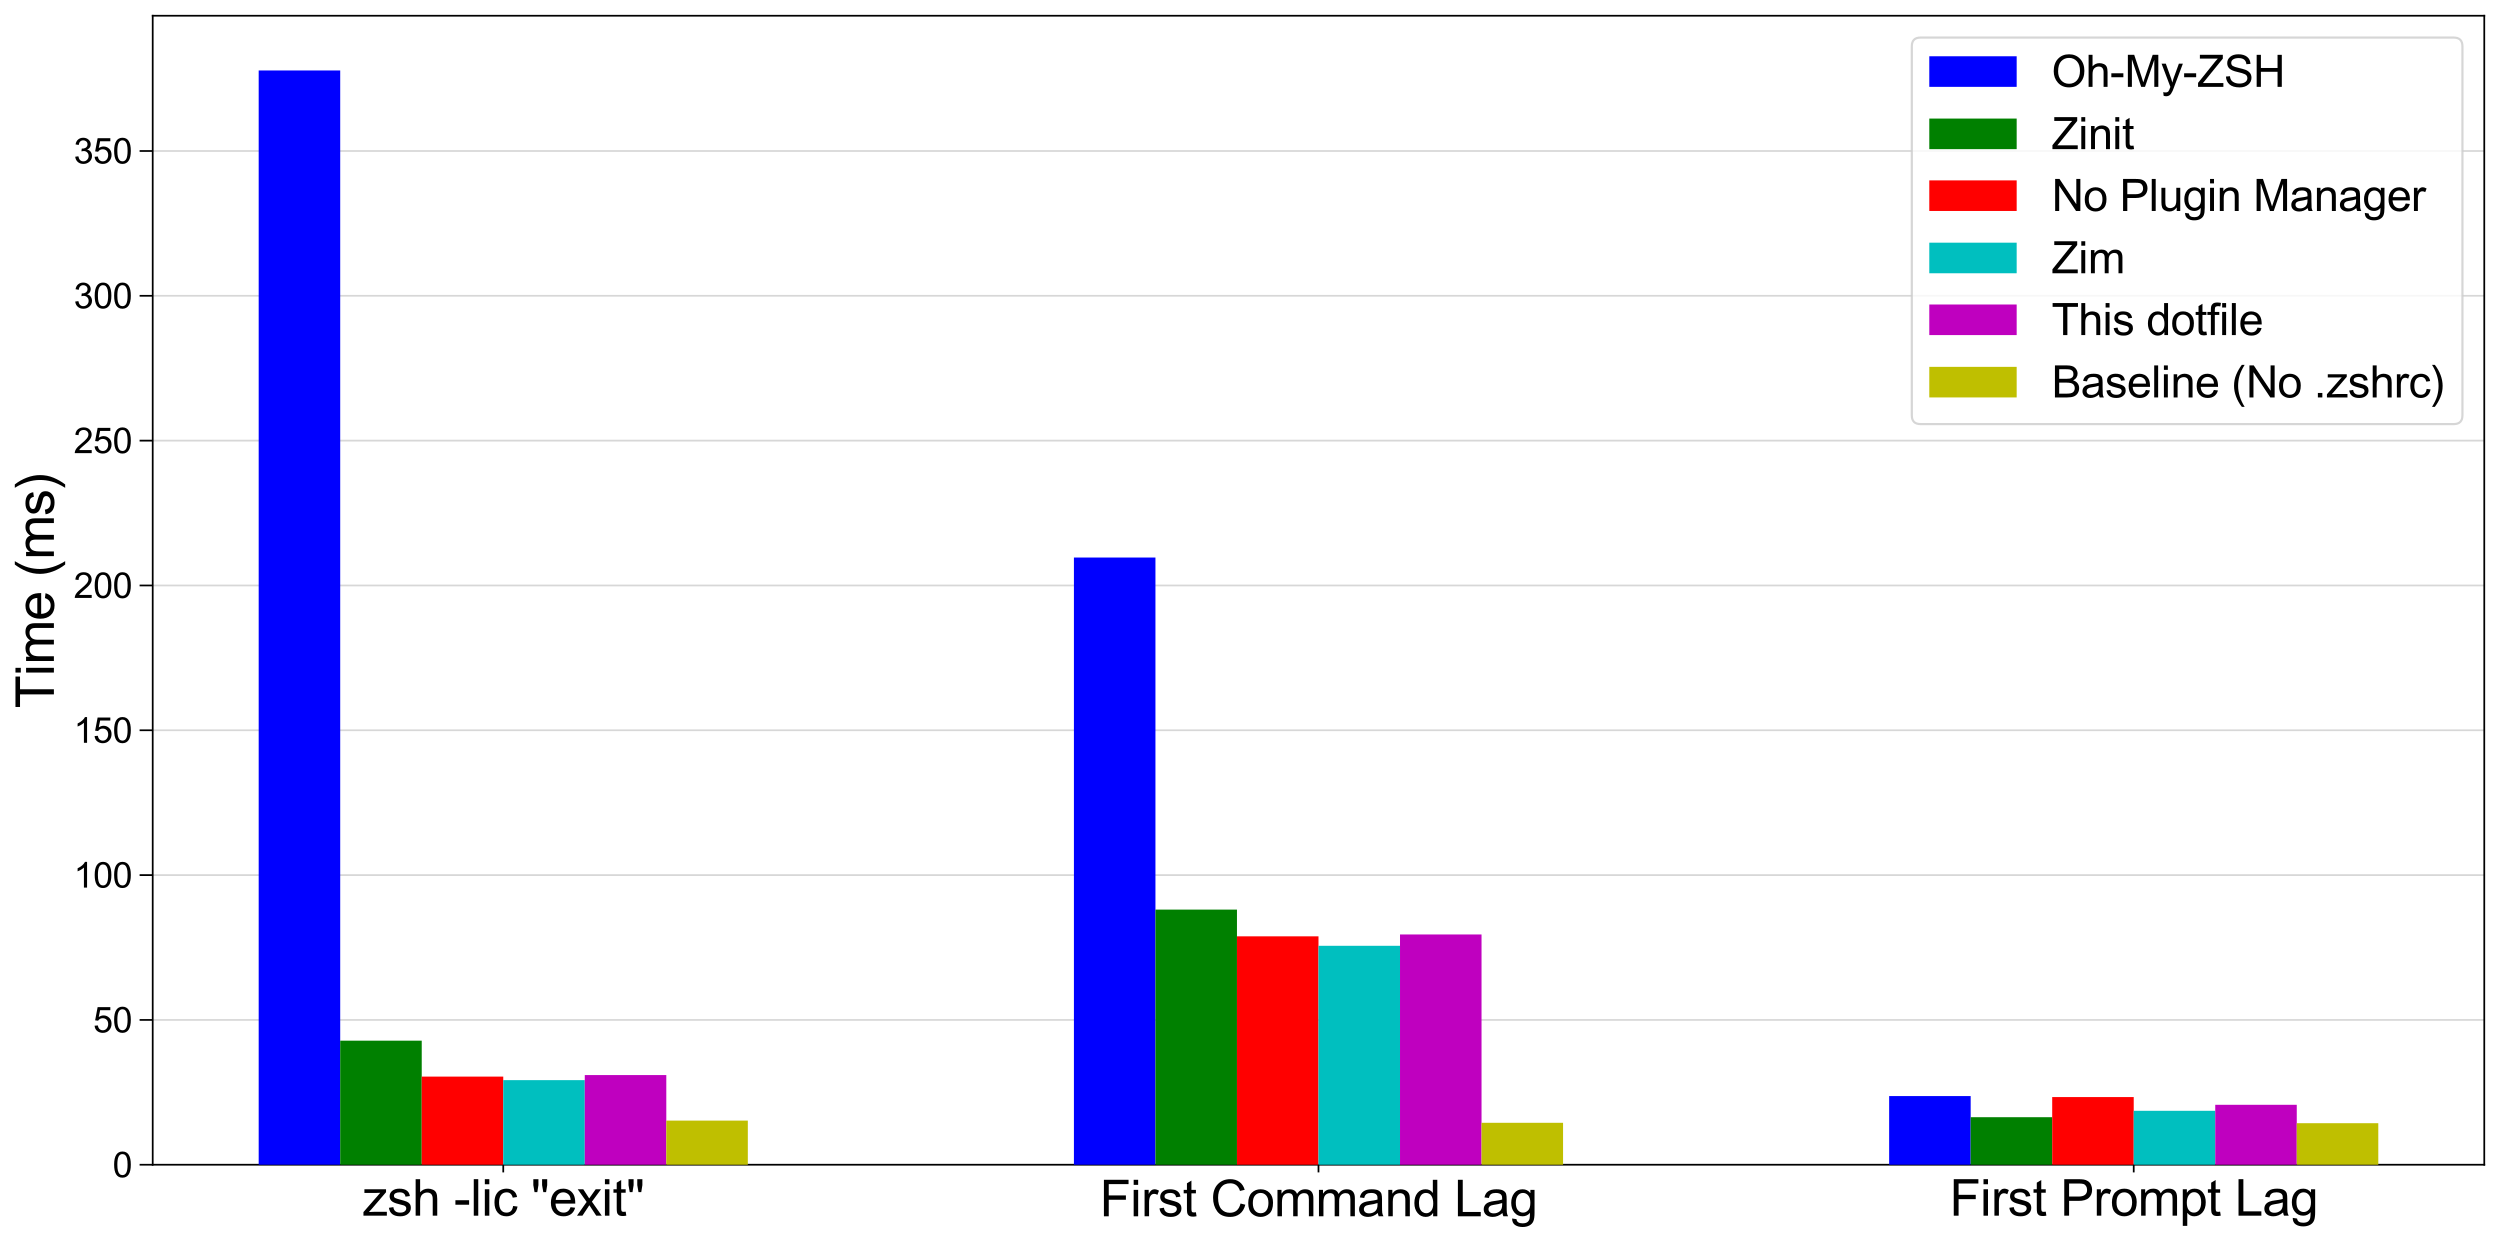 <?xml version="1.0" encoding="utf-8" standalone="no"?>
<!DOCTYPE svg PUBLIC "-//W3C//DTD SVG 1.1//EN"
  "http://www.w3.org/Graphics/SVG/1.1/DTD/svg11.dtd">
<svg xmlns:xlink="http://www.w3.org/1999/xlink" width="1144.414pt" height="568.766pt" viewBox="0 0 1144.414 568.766" xmlns="http://www.w3.org/2000/svg" version="1.1">
 <defs>
  <style type="text/css">*{stroke-linejoin: round; stroke-linecap: butt}</style>
 </defs>
 <g id="figure_1">
  <g id="patch_1">
   <path d="M 0 568.766 
L 1144.414 568.766 
L 1144.414 0 
L 0 0 
z
" style="fill: #ffffff"/>
  </g>
  <g id="axes_1">
   <g id="patch_2">
    <path d="M 69.904 533.18 
L 1137.214 533.18 
L 1137.214 7.2 
L 69.904 7.2 
z
" style="fill: #ffffff"/>
   </g>
   <g id="matplotlib.axis_1">
    <g id="xtick_1">
     <g id="line2d_1">
      <defs>
       <path id="m1443d7958f" d="M 0 0 
L 0 3.5 
" style="stroke: #000000; stroke-width: 0.8"/>
      </defs>
      <g>
       <use xlink:href="#m1443d7958f" x="230.373" y="533.18" style="stroke: #000000; stroke-width: 0.8"/>
      </g>
     </g>
     <g id="text_1">
      <!-- zsh -lic "exit" -->
      <g transform="translate(165.905 556.5) scale(0.228 -0.228)">
       <defs>
        <path id="ArialUnicodeMS-7a" d="M 3066 0 
L 128 0 
L 128 453 
L 2241 2875 
Q 1869 2853 1606 2853 
L 250 2853 
L 250 3316 
L 2963 3316 
L 2963 2950 
L 1166 850 
Q 1113 784 891 544 
Q 838 494 819 459 
Q 1141 488 1528 488 
L 3066 488 
L 3066 0 
z
" transform="scale(0.016)"/>
        <path id="ArialUnicodeMS-73" d="M 2278 2388 
Q 2241 2659 2058 2795 
Q 1875 2931 1550 2931 
Q 1228 2931 1029 2822 
Q 831 2713 831 2503 
Q 831 2306 989 2222 
Q 1147 2138 1613 2016 
Q 2138 1881 2398 1778 
Q 2659 1675 2804 1489 
Q 2950 1303 2950 972 
Q 2950 528 2587 225 
Q 2225 -78 1619 -78 
Q 988 -78 633 189 
Q 278 456 197 991 
L 756 1075 
Q 800 728 1014 556 
Q 1228 384 1613 384 
Q 1981 384 2178 539 
Q 2375 694 2375 916 
Q 2375 1066 2284 1156 
Q 2194 1247 2058 1292 
Q 1922 1338 1447 1453 
Q 741 1622 514 1862 
Q 288 2103 288 2438 
Q 288 2853 619 3122 
Q 950 3391 1509 3391 
Q 2103 3391 2433 3158 
Q 2763 2925 2828 2463 
L 2278 2388 
z
" transform="scale(0.016)"/>
        <path id="ArialUnicodeMS-68" d="M 3138 0 
L 2572 0 
L 2572 2094 
Q 2572 2500 2397 2703 
Q 2222 2906 1875 2906 
Q 1531 2906 1261 2667 
Q 991 2428 991 1813 
L 991 0 
L 428 0 
L 428 4581 
L 991 4581 
L 991 2938 
Q 1391 3391 1991 3391 
Q 2313 3391 2606 3259 
Q 2900 3128 3019 2856 
Q 3138 2584 3138 2100 
L 3138 0 
z
" transform="scale(0.016)"/>
        <path id="ArialUnicodeMS-20" transform="scale(0.016)"/>
        <path id="ArialUnicodeMS-2d" d="M 1925 1375 
L 206 1375 
L 206 1941 
L 1925 1941 
L 1925 1375 
z
" transform="scale(0.016)"/>
        <path id="ArialUnicodeMS-6c" d="M 991 0 
L 428 0 
L 428 4581 
L 991 4581 
L 991 0 
z
" transform="scale(0.016)"/>
        <path id="ArialUnicodeMS-69" d="M 991 0 
L 428 0 
L 428 3316 
L 991 3316 
L 991 0 
z
M 991 3944 
L 428 3944 
L 428 4581 
L 991 4581 
L 991 3944 
z
" transform="scale(0.016)"/>
        <path id="ArialUnicodeMS-63" d="M 3144 1147 
Q 3034 513 2643 217 
Q 2253 -78 1759 -78 
Q 1038 -78 644 395 
Q 250 869 250 1650 
Q 250 2297 476 2686 
Q 703 3075 1043 3233 
Q 1384 3391 1759 3391 
Q 2272 3391 2636 3125 
Q 3000 2859 3084 2344 
L 2541 2259 
Q 2456 2594 2267 2762 
Q 2078 2931 1784 2931 
Q 1313 2931 1069 2597 
Q 825 2263 825 1663 
Q 825 1050 1064 717 
Q 1303 384 1753 384 
Q 2116 384 2323 592 
Q 2531 800 2584 1216 
L 3144 1147 
z
" transform="scale(0.016)"/>
        <path id="ArialUnicodeMS-22" d="M 2003 3834 
L 1863 2956 
L 1516 2956 
L 1363 3834 
L 1363 4581 
L 2003 4581 
L 2003 3834 
z
M 903 3834 
L 763 2956 
L 416 2956 
L 263 3834 
L 263 4581 
L 903 4581 
L 903 3834 
z
" transform="scale(0.016)"/>
        <path id="ArialUnicodeMS-65" d="M 3309 1516 
L 825 1516 
Q 859 966 1139 675 
Q 1419 384 1838 384 
Q 2159 384 2378 554 
Q 2597 725 2713 1069 
L 3291 997 
Q 3150 478 2775 200 
Q 2400 -78 1838 -78 
Q 1091 -78 670 380 
Q 250 838 250 1631 
Q 250 2416 658 2903 
Q 1066 3391 1806 3391 
Q 2169 3391 2505 3231 
Q 2841 3072 3075 2689 
Q 3309 2306 3309 1516 
z
M 2731 1978 
Q 2697 2484 2417 2707 
Q 2138 2931 1806 2931 
Q 1409 2931 1153 2665 
Q 897 2400 856 1978 
L 2731 1978 
z
" transform="scale(0.016)"/>
        <path id="ArialUnicodeMS-78" d="M 3156 0 
L 2463 0 
L 1600 1313 
L 728 0 
L 44 0 
L 1259 1728 
L 141 3316 
L 838 3316 
Q 1519 2288 1581 2169 
L 2394 3316 
L 3066 3316 
L 1919 1759 
L 3156 0 
z
" transform="scale(0.016)"/>
        <path id="ArialUnicodeMS-74" d="M 1722 6 
Q 1472 -44 1300 -44 
Q 931 -44 762 86 
Q 594 216 556 416 
Q 519 616 519 972 
L 519 2881 
L 109 2881 
L 109 3316 
L 519 3316 
L 519 4141 
L 1081 4481 
L 1081 3316 
L 1644 3316 
L 1644 2881 
L 1081 2881 
L 1081 941 
Q 1081 691 1132 586 
Q 1184 481 1394 481 
Q 1516 481 1644 506 
L 1722 6 
z
" transform="scale(0.016)"/>
       </defs>
       <use xlink:href="#ArialUnicodeMS-7a"/>
       <use xlink:href="#ArialUnicodeMS-73" transform="translate(50 0)"/>
       <use xlink:href="#ArialUnicodeMS-68" transform="translate(100 0)"/>
       <use xlink:href="#ArialUnicodeMS-20" transform="translate(155.615 0)"/>
       <use xlink:href="#ArialUnicodeMS-2d" transform="translate(183.398 0)"/>
       <use xlink:href="#ArialUnicodeMS-6c" transform="translate(216.699 0)"/>
       <use xlink:href="#ArialUnicodeMS-69" transform="translate(238.916 0)"/>
       <use xlink:href="#ArialUnicodeMS-63" transform="translate(261.133 0)"/>
       <use xlink:href="#ArialUnicodeMS-20" transform="translate(311.133 0)"/>
       <use xlink:href="#ArialUnicodeMS-22" transform="translate(338.916 0)"/>
       <use xlink:href="#ArialUnicodeMS-65" transform="translate(374.414 0)"/>
       <use xlink:href="#ArialUnicodeMS-78" transform="translate(430.029 0)"/>
       <use xlink:href="#ArialUnicodeMS-69" transform="translate(480.029 0)"/>
       <use xlink:href="#ArialUnicodeMS-74" transform="translate(502.246 0)"/>
       <use xlink:href="#ArialUnicodeMS-22" transform="translate(530.029 0)"/>
      </g>
     </g>
    </g>
    <g id="xtick_2">
     <g id="line2d_2">
      <g>
       <use xlink:href="#m1443d7958f" x="603.559" y="533.18" style="stroke: #000000; stroke-width: 0.8"/>
      </g>
     </g>
     <g id="text_2">
      <!-- First Command Lag -->
      <g transform="translate(503.465 556.778) scale(0.228 -0.228)">
       <defs>
        <path id="ArialUnicodeMS-46" d="M 3603 4038 
L 1119 4038 
L 1119 2619 
L 3272 2619 
L 3272 2075 
L 1119 2075 
L 1119 0 
L 513 0 
L 513 4581 
L 3603 4581 
L 3603 4038 
z
" transform="scale(0.016)"/>
        <path id="ArialUnicodeMS-72" d="M 2216 3213 
L 2022 2694 
Q 1813 2816 1613 2816 
Q 1297 2816 1134 2533 
Q 972 2250 972 1741 
L 972 0 
L 409 0 
L 409 3316 
L 922 3316 
L 922 2816 
L 934 2816 
Q 1203 3391 1638 3391 
Q 1925 3391 2216 3213 
z
" transform="scale(0.016)"/>
        <path id="ArialUnicodeMS-43" d="M 4372 1453 
Q 4172 681 3673 301 
Q 3175 -78 2478 -78 
Q 1353 -78 839 626 
Q 325 1331 325 2322 
Q 325 3419 929 4039 
Q 1534 4659 2484 4659 
Q 3153 4659 3628 4318 
Q 4103 3978 4294 3322 
L 3700 3181 
Q 3550 3659 3244 3900 
Q 2938 4141 2478 4141 
Q 1728 4141 1340 3648 
Q 953 3156 953 2328 
Q 953 1372 1361 906 
Q 1769 441 2425 441 
Q 2963 441 3298 731 
Q 3634 1022 3769 1606 
L 4372 1453 
z
" transform="scale(0.016)"/>
        <path id="ArialUnicodeMS-6f" d="M 1778 3391 
Q 2450 3391 2892 2953 
Q 3334 2516 3334 1709 
Q 3334 731 2856 326 
Q 2378 -78 1778 -78 
Q 1150 -78 687 337 
Q 225 753 225 1656 
Q 225 2531 672 2961 
Q 1119 3391 1778 3391 
z
M 1778 384 
Q 2259 384 2509 740 
Q 2759 1097 2759 1678 
Q 2759 2300 2476 2615 
Q 2194 2931 1778 2931 
Q 1350 2931 1075 2611 
Q 800 2291 800 1656 
Q 800 1025 1079 704 
Q 1359 384 1778 384 
z
" transform="scale(0.016)"/>
        <path id="ArialUnicodeMS-6d" d="M 4922 0 
L 4359 0 
L 4359 2094 
Q 4359 2325 4328 2489 
Q 4297 2653 4167 2779 
Q 4038 2906 3763 2906 
Q 3431 2906 3190 2675 
Q 2950 2444 2950 1925 
L 2950 0 
L 2388 0 
L 2388 2156 
Q 2388 2588 2236 2747 
Q 2084 2906 1806 2906 
Q 1444 2906 1211 2656 
Q 978 2406 978 1722 
L 978 0 
L 416 0 
L 416 3316 
L 922 3316 
L 922 2853 
L 934 2853 
Q 1272 3391 1925 3391 
Q 2291 3391 2527 3245 
Q 2763 3100 2869 2809 
Q 3238 3391 3891 3391 
Q 4406 3391 4664 3112 
Q 4922 2834 4922 2278 
L 4922 0 
z
" transform="scale(0.016)"/>
        <path id="ArialUnicodeMS-61" d="M 3303 0 
L 2713 0 
Q 2631 156 2597 409 
Q 2031 -78 1375 -78 
Q 850 -78 547 184 
Q 244 447 244 878 
Q 244 1291 536 1558 
Q 828 1825 1550 1913 
L 2075 1991 
Q 2369 2038 2559 2106 
Q 2559 2359 2543 2464 
Q 2528 2569 2451 2681 
Q 2375 2794 2206 2862 
Q 2038 2931 1753 2931 
Q 1391 2931 1180 2797 
Q 969 2663 891 2297 
L 341 2369 
Q 431 2878 806 3134 
Q 1181 3391 1838 3391 
Q 2434 3391 2714 3214 
Q 2994 3038 3058 2788 
Q 3122 2538 3122 2144 
L 3122 1388 
Q 3122 697 3148 461 
Q 3175 225 3303 0 
z
M 2559 1459 
L 2559 1663 
Q 2119 1516 1481 1430 
Q 844 1344 844 891 
Q 844 663 1016 514 
Q 1188 366 1509 366 
Q 1925 366 2242 614 
Q 2559 863 2559 1459 
z
" transform="scale(0.016)"/>
        <path id="ArialUnicodeMS-6e" d="M 3138 0 
L 2572 0 
L 2572 2016 
Q 2572 2525 2389 2715 
Q 2206 2906 1881 2906 
Q 1631 2906 1407 2784 
Q 1184 2663 1090 2441 
Q 997 2219 997 1813 
L 997 0 
L 434 0 
L 434 3316 
L 941 3316 
L 941 2847 
L 953 2847 
Q 1131 3119 1392 3255 
Q 1653 3391 1997 3391 
Q 2259 3391 2515 3297 
Q 2772 3203 2917 3015 
Q 3063 2828 3100 2615 
Q 3138 2403 3138 2041 
L 3138 0 
z
" transform="scale(0.016)"/>
        <path id="ArialUnicodeMS-64" d="M 3109 0 
L 2584 0 
L 2584 422 
L 2572 422 
Q 2269 -78 1656 -78 
Q 1047 -78 639 405 
Q 231 888 231 1656 
Q 231 2459 615 2925 
Q 1000 3391 1631 3391 
Q 2225 3391 2534 2938 
L 2547 2938 
L 2547 4581 
L 3109 4581 
L 3109 0 
z
M 1716 384 
Q 2084 384 2340 687 
Q 2597 991 2597 1606 
Q 2597 2213 2362 2572 
Q 2128 2931 1691 2931 
Q 1253 2931 1029 2579 
Q 806 2228 806 1656 
Q 806 1244 926 958 
Q 1047 672 1262 528 
Q 1478 384 1716 384 
z
" transform="scale(0.016)"/>
        <path id="ArialUnicodeMS-4c" d="M 3347 0 
L 481 0 
L 481 4581 
L 1088 4581 
L 1088 544 
L 3347 544 
L 3347 0 
z
" transform="scale(0.016)"/>
        <path id="ArialUnicodeMS-67" d="M 3144 447 
Q 3144 -259 3003 -607 
Q 2863 -956 2503 -1150 
Q 2144 -1344 1644 -1344 
Q 1081 -1344 706 -1094 
Q 331 -844 331 -275 
L 878 -359 
Q 909 -622 1098 -753 
Q 1288 -884 1638 -884 
Q 2075 -884 2278 -706 
Q 2481 -528 2526 -272 
Q 2572 -16 2572 434 
Q 2206 0 1650 0 
Q 1003 0 611 478 
Q 219 956 219 1684 
Q 219 2416 600 2903 
Q 981 3391 1656 3391 
Q 2244 3391 2613 2919 
L 2625 2919 
L 2625 3316 
L 3144 3316 
L 3144 447 
z
M 1703 459 
Q 2063 459 2341 745 
Q 2619 1031 2619 1703 
Q 2619 2297 2353 2614 
Q 2088 2931 1697 2931 
Q 1297 2931 1045 2606 
Q 794 2281 794 1716 
Q 794 1063 1058 761 
Q 1322 459 1703 459 
z
" transform="scale(0.016)"/>
       </defs>
       <use xlink:href="#ArialUnicodeMS-46"/>
       <use xlink:href="#ArialUnicodeMS-69" transform="translate(61.084 0)"/>
       <use xlink:href="#ArialUnicodeMS-72" transform="translate(83.301 0)"/>
       <use xlink:href="#ArialUnicodeMS-73" transform="translate(116.602 0)"/>
       <use xlink:href="#ArialUnicodeMS-74" transform="translate(166.602 0)"/>
       <use xlink:href="#ArialUnicodeMS-20" transform="translate(194.385 0)"/>
       <use xlink:href="#ArialUnicodeMS-43" transform="translate(222.168 0)"/>
       <use xlink:href="#ArialUnicodeMS-6f" transform="translate(294.385 0)"/>
       <use xlink:href="#ArialUnicodeMS-6d" transform="translate(350 0)"/>
       <use xlink:href="#ArialUnicodeMS-6d" transform="translate(433.301 0)"/>
       <use xlink:href="#ArialUnicodeMS-61" transform="translate(516.602 0)"/>
       <use xlink:href="#ArialUnicodeMS-6e" transform="translate(572.217 0)"/>
       <use xlink:href="#ArialUnicodeMS-64" transform="translate(627.832 0)"/>
       <use xlink:href="#ArialUnicodeMS-20" transform="translate(683.447 0)"/>
       <use xlink:href="#ArialUnicodeMS-4c" transform="translate(711.23 0)"/>
       <use xlink:href="#ArialUnicodeMS-61" transform="translate(766.846 0)"/>
       <use xlink:href="#ArialUnicodeMS-67" transform="translate(822.461 0)"/>
      </g>
     </g>
    </g>
    <g id="xtick_3">
     <g id="line2d_3">
      <g>
       <use xlink:href="#m1443d7958f" x="976.744" y="533.18" style="stroke: #000000; stroke-width: 0.8"/>
      </g>
     </g>
     <g id="text_3">
      <!-- First Prompt Lag -->
      <g transform="translate(892.491 556.5) scale(0.228 -0.228)">
       <defs>
        <path id="ArialUnicodeMS-50" d="M 494 4581 
L 2222 4581 
Q 2631 4581 2926 4540 
Q 3222 4500 3475 4329 
Q 3728 4159 3858 3867 
Q 3988 3575 3988 3256 
Q 3988 2622 3580 2239 
Q 3172 1856 2272 1856 
L 1100 1856 
L 1100 0 
L 494 0 
L 494 4581 
z
M 1100 2400 
L 2278 2400 
Q 3359 2400 3359 3238 
Q 3359 3513 3218 3723 
Q 3078 3934 2873 3986 
Q 2669 4038 2266 4038 
L 1100 4038 
L 1100 2400 
z
" transform="scale(0.016)"/>
        <path id="ArialUnicodeMS-70" d="M 959 2888 
Q 1275 3391 1906 3391 
Q 2559 3391 2937 2917 
Q 3316 2444 3316 1684 
Q 3316 875 2897 398 
Q 2478 -78 1869 -78 
Q 1334 -78 1013 347 
L 997 347 
L 997 -1275 
L 434 -1275 
L 434 3316 
L 947 3316 
L 947 2888 
L 959 2888 
z
M 1831 384 
Q 2225 384 2483 711 
Q 2741 1038 2741 1684 
Q 2741 2294 2492 2622 
Q 2244 2950 1856 2950 
Q 1456 2950 1198 2584 
Q 941 2219 941 1638 
Q 941 1022 1187 703 
Q 1434 384 1831 384 
z
" transform="scale(0.016)"/>
       </defs>
       <use xlink:href="#ArialUnicodeMS-46"/>
       <use xlink:href="#ArialUnicodeMS-69" transform="translate(61.084 0)"/>
       <use xlink:href="#ArialUnicodeMS-72" transform="translate(83.301 0)"/>
       <use xlink:href="#ArialUnicodeMS-73" transform="translate(116.602 0)"/>
       <use xlink:href="#ArialUnicodeMS-74" transform="translate(166.602 0)"/>
       <use xlink:href="#ArialUnicodeMS-20" transform="translate(194.385 0)"/>
       <use xlink:href="#ArialUnicodeMS-50" transform="translate(222.168 0)"/>
       <use xlink:href="#ArialUnicodeMS-72" transform="translate(288.867 0)"/>
       <use xlink:href="#ArialUnicodeMS-6f" transform="translate(322.168 0)"/>
       <use xlink:href="#ArialUnicodeMS-6d" transform="translate(377.783 0)"/>
       <use xlink:href="#ArialUnicodeMS-70" transform="translate(461.084 0)"/>
       <use xlink:href="#ArialUnicodeMS-74" transform="translate(516.699 0)"/>
       <use xlink:href="#ArialUnicodeMS-20" transform="translate(544.482 0)"/>
       <use xlink:href="#ArialUnicodeMS-4c" transform="translate(572.266 0)"/>
       <use xlink:href="#ArialUnicodeMS-61" transform="translate(627.881 0)"/>
       <use xlink:href="#ArialUnicodeMS-67" transform="translate(683.496 0)"/>
      </g>
     </g>
    </g>
   </g>
   <g id="matplotlib.axis_2">
    <g id="ytick_1">
     <g id="line2d_4">
      <path d="M 69.904 533.18 
L 1137.214 533.18 
" clip-path="url(#p1a00b7c4b8)" style="fill: none; stroke: #b0b0b0; stroke-opacity: 0.5; stroke-width: 0.8; stroke-linecap: square"/>
     </g>
     <g id="line2d_5">
      <defs>
       <path id="mc2d0c58f6e" d="M 0 0 
L -6 0 
" style="stroke: #000000; stroke-width: 0.8"/>
      </defs>
      <g>
       <use xlink:href="#mc2d0c58f6e" x="69.904" y="533.18" style="stroke: #000000; stroke-width: 0.8"/>
      </g>
     </g>
     <g id="text_4">
      <!-- 0 -->
      <g transform="translate(51.506 538.906) scale(0.16 -0.16)">
       <defs>
        <path id="ArialUnicodeMS-30" d="M 1778 4603 
Q 3272 4603 3272 2259 
Q 3272 1075 2886 498 
Q 2500 -78 1778 -78 
Q 288 -78 288 2259 
Q 288 3444 673 4023 
Q 1059 4603 1778 4603 
z
M 1778 384 
Q 2231 384 2462 823 
Q 2694 1263 2694 2259 
Q 2694 2953 2592 3351 
Q 2491 3750 2286 3945 
Q 2081 4141 1772 4141 
Q 1319 4141 1091 3694 
Q 863 3247 863 2259 
Q 863 1575 966 1175 
Q 1069 775 1272 579 
Q 1475 384 1778 384 
z
" transform="scale(0.016)"/>
       </defs>
       <use xlink:href="#ArialUnicodeMS-30"/>
      </g>
     </g>
    </g>
    <g id="ytick_2">
     <g id="line2d_6">
      <path d="M 69.904 466.885 
L 1137.214 466.885 
" clip-path="url(#p1a00b7c4b8)" style="fill: none; stroke: #b0b0b0; stroke-opacity: 0.5; stroke-width: 0.8; stroke-linecap: square"/>
     </g>
     <g id="line2d_7">
      <g>
       <use xlink:href="#mc2d0c58f6e" x="69.904" y="466.885" style="stroke: #000000; stroke-width: 0.8"/>
      </g>
     </g>
     <g id="text_5">
      <!-- 50 -->
      <g transform="translate(42.609 472.611) scale(0.16 -0.16)">
       <defs>
        <path id="ArialUnicodeMS-35" d="M 1013 2753 
Q 1431 3041 1881 3041 
Q 2453 3041 2878 2636 
Q 3303 2231 3303 1556 
Q 3303 875 2872 398 
Q 2441 -78 1741 -78 
Q 1169 -78 750 245 
Q 331 569 269 1203 
L 856 1247 
Q 928 813 1162 598 
Q 1397 384 1741 384 
Q 2169 384 2434 707 
Q 2700 1031 2700 1503 
Q 2700 1984 2428 2262 
Q 2156 2541 1728 2541 
Q 1188 2541 897 2100 
L 366 2163 
L 813 4519 
L 3084 4519 
L 3084 3975 
L 1259 3975 
L 1013 2753 
z
" transform="scale(0.016)"/>
       </defs>
       <use xlink:href="#ArialUnicodeMS-35"/>
       <use xlink:href="#ArialUnicodeMS-30" transform="translate(55.615 0)"/>
      </g>
     </g>
    </g>
    <g id="ytick_3">
     <g id="line2d_8">
      <path d="M 69.904 400.59 
L 1137.214 400.59 
" clip-path="url(#p1a00b7c4b8)" style="fill: none; stroke: #b0b0b0; stroke-opacity: 0.5; stroke-width: 0.8; stroke-linecap: square"/>
     </g>
     <g id="line2d_9">
      <g>
       <use xlink:href="#mc2d0c58f6e" x="69.904" y="400.59" style="stroke: #000000; stroke-width: 0.8"/>
      </g>
     </g>
     <g id="text_6">
      <!-- 100 -->
      <g transform="translate(33.711 406.316) scale(0.16 -0.16)">
       <defs>
        <path id="ArialUnicodeMS-31" d="M 2400 0 
L 1838 0 
L 1838 3584 
Q 1416 3184 709 2906 
L 709 3450 
Q 1681 3916 2034 4603 
L 2400 4603 
L 2400 0 
z
" transform="scale(0.016)"/>
       </defs>
       <use xlink:href="#ArialUnicodeMS-31"/>
       <use xlink:href="#ArialUnicodeMS-30" transform="translate(55.615 0)"/>
       <use xlink:href="#ArialUnicodeMS-30" transform="translate(111.23 0)"/>
      </g>
     </g>
    </g>
    <g id="ytick_4">
     <g id="line2d_10">
      <path d="M 69.904 334.295 
L 1137.214 334.295 
" clip-path="url(#p1a00b7c4b8)" style="fill: none; stroke: #b0b0b0; stroke-opacity: 0.5; stroke-width: 0.8; stroke-linecap: square"/>
     </g>
     <g id="line2d_11">
      <g>
       <use xlink:href="#mc2d0c58f6e" x="69.904" y="334.295" style="stroke: #000000; stroke-width: 0.8"/>
      </g>
     </g>
     <g id="text_7">
      <!-- 150 -->
      <g transform="translate(33.711 340.021) scale(0.16 -0.16)">
       <use xlink:href="#ArialUnicodeMS-31"/>
       <use xlink:href="#ArialUnicodeMS-35" transform="translate(55.615 0)"/>
       <use xlink:href="#ArialUnicodeMS-30" transform="translate(111.23 0)"/>
      </g>
     </g>
    </g>
    <g id="ytick_5">
     <g id="line2d_12">
      <path d="M 69.904 268 
L 1137.214 268 
" clip-path="url(#p1a00b7c4b8)" style="fill: none; stroke: #b0b0b0; stroke-opacity: 0.5; stroke-width: 0.8; stroke-linecap: square"/>
     </g>
     <g id="line2d_13">
      <g>
       <use xlink:href="#mc2d0c58f6e" x="69.904" y="268" style="stroke: #000000; stroke-width: 0.8"/>
      </g>
     </g>
     <g id="text_8">
      <!-- 200 -->
      <g transform="translate(33.711 273.726) scale(0.16 -0.16)">
       <defs>
        <path id="ArialUnicodeMS-32" d="M 3231 0 
L 197 0 
Q 197 388 467 784 
Q 738 1181 1478 1778 
Q 1931 2141 2287 2539 
Q 2644 2938 2644 3341 
Q 2644 3688 2398 3914 
Q 2153 4141 1778 4141 
Q 1400 4141 1144 3908 
Q 888 3675 884 3213 
L 306 3278 
Q 359 3922 764 4262 
Q 1169 4603 1791 4603 
Q 2466 4603 2842 4229 
Q 3219 3856 3219 3328 
Q 3219 2888 2901 2436 
Q 2584 1984 1638 1228 
Q 1141 831 978 544 
L 3231 544 
L 3231 0 
z
" transform="scale(0.016)"/>
       </defs>
       <use xlink:href="#ArialUnicodeMS-32"/>
       <use xlink:href="#ArialUnicodeMS-30" transform="translate(55.615 0)"/>
       <use xlink:href="#ArialUnicodeMS-30" transform="translate(111.23 0)"/>
      </g>
     </g>
    </g>
    <g id="ytick_6">
     <g id="line2d_14">
      <path d="M 69.904 201.705 
L 1137.214 201.705 
" clip-path="url(#p1a00b7c4b8)" style="fill: none; stroke: #b0b0b0; stroke-opacity: 0.5; stroke-width: 0.8; stroke-linecap: square"/>
     </g>
     <g id="line2d_15">
      <g>
       <use xlink:href="#mc2d0c58f6e" x="69.904" y="201.705" style="stroke: #000000; stroke-width: 0.8"/>
      </g>
     </g>
     <g id="text_9">
      <!-- 250 -->
      <g transform="translate(33.711 207.431) scale(0.16 -0.16)">
       <use xlink:href="#ArialUnicodeMS-32"/>
       <use xlink:href="#ArialUnicodeMS-35" transform="translate(55.615 0)"/>
       <use xlink:href="#ArialUnicodeMS-30" transform="translate(111.23 0)"/>
      </g>
     </g>
    </g>
    <g id="ytick_7">
     <g id="line2d_16">
      <path d="M 69.904 135.41 
L 1137.214 135.41 
" clip-path="url(#p1a00b7c4b8)" style="fill: none; stroke: #b0b0b0; stroke-opacity: 0.5; stroke-width: 0.8; stroke-linecap: square"/>
     </g>
     <g id="line2d_17">
      <g>
       <use xlink:href="#mc2d0c58f6e" x="69.904" y="135.41" style="stroke: #000000; stroke-width: 0.8"/>
      </g>
     </g>
     <g id="text_10">
      <!-- 300 -->
      <g transform="translate(33.711 141.136) scale(0.16 -0.16)">
       <defs>
        <path id="ArialUnicodeMS-33" d="M 2425 2478 
Q 2850 2397 3067 2067 
Q 3284 1738 3284 1350 
Q 3284 725 2829 323 
Q 2375 -78 1741 -78 
Q 1134 -78 740 275 
Q 347 628 281 1209 
L 844 1288 
Q 928 834 1151 609 
Q 1375 384 1741 384 
Q 2134 384 2407 661 
Q 2681 938 2681 1338 
Q 2681 1722 2432 1975 
Q 2184 2228 1784 2228 
Q 1622 2228 1388 2169 
L 1453 2663 
Q 1678 2663 1809 2684 
Q 1941 2706 2103 2790 
Q 2266 2875 2372 3033 
Q 2478 3191 2478 3425 
Q 2478 3766 2251 3953 
Q 2025 4141 1728 4141 
Q 1388 4141 1173 3925 
Q 959 3709 903 3309 
L 341 3413 
Q 450 4009 823 4306 
Q 1197 4603 1716 4603 
Q 2288 4603 2670 4258 
Q 3053 3913 3053 3413 
Q 3053 2772 2425 2491 
L 2425 2478 
z
" transform="scale(0.016)"/>
       </defs>
       <use xlink:href="#ArialUnicodeMS-33"/>
       <use xlink:href="#ArialUnicodeMS-30" transform="translate(55.615 0)"/>
       <use xlink:href="#ArialUnicodeMS-30" transform="translate(111.23 0)"/>
      </g>
     </g>
    </g>
    <g id="ytick_8">
     <g id="line2d_18">
      <path d="M 69.904 69.115 
L 1137.214 69.115 
" clip-path="url(#p1a00b7c4b8)" style="fill: none; stroke: #b0b0b0; stroke-opacity: 0.5; stroke-width: 0.8; stroke-linecap: square"/>
     </g>
     <g id="line2d_19">
      <g>
       <use xlink:href="#mc2d0c58f6e" x="69.904" y="69.115" style="stroke: #000000; stroke-width: 0.8"/>
      </g>
     </g>
     <g id="text_11">
      <!-- 350 -->
      <g transform="translate(33.711 74.841) scale(0.16 -0.16)">
       <use xlink:href="#ArialUnicodeMS-33"/>
       <use xlink:href="#ArialUnicodeMS-35" transform="translate(55.615 0)"/>
       <use xlink:href="#ArialUnicodeMS-30" transform="translate(111.23 0)"/>
      </g>
     </g>
    </g>
    <g id="text_12">
     <!-- Time (ms) -->
     <g transform="translate(24.671 324.175) rotate(-90) scale(0.24 -0.24)">
      <defs>
       <path id="ArialUnicodeMS-54" d="M 3769 4038 
L 2253 4038 
L 2253 0 
L 1644 0 
L 1644 4038 
L 141 4038 
L 141 4581 
L 3769 4581 
L 3769 4038 
z
" transform="scale(0.016)"/>
       <path id="ArialUnicodeMS-28" d="M 1900 -1344 
L 1497 -1344 
Q 978 -681 681 103 
Q 384 888 384 1656 
Q 384 2528 700 3275 
Q 1016 4022 1497 4659 
L 1900 4659 
Q 1344 3747 1155 3059 
Q 966 2372 966 1663 
Q 966 153 1900 -1344 
z
" transform="scale(0.016)"/>
       <path id="ArialUnicodeMS-29" d="M 634 4659 
Q 1153 3997 1450 3212 
Q 1747 2428 1747 1656 
Q 1747 788 1431 41 
Q 1116 -706 634 -1344 
L 231 -1344 
Q 788 -431 977 255 
Q 1166 941 1166 1650 
Q 1166 3163 231 4659 
L 634 4659 
z
" transform="scale(0.016)"/>
      </defs>
      <use xlink:href="#ArialUnicodeMS-54"/>
      <use xlink:href="#ArialUnicodeMS-69" transform="translate(61.084 0)"/>
      <use xlink:href="#ArialUnicodeMS-6d" transform="translate(83.301 0)"/>
      <use xlink:href="#ArialUnicodeMS-65" transform="translate(166.602 0)"/>
      <use xlink:href="#ArialUnicodeMS-20" transform="translate(222.217 0)"/>
      <use xlink:href="#ArialUnicodeMS-28" transform="translate(250 0)"/>
      <use xlink:href="#ArialUnicodeMS-6d" transform="translate(283.301 0)"/>
      <use xlink:href="#ArialUnicodeMS-73" transform="translate(366.602 0)"/>
      <use xlink:href="#ArialUnicodeMS-29" transform="translate(416.602 0)"/>
     </g>
    </g>
   </g>
   <g id="patch_3">
    <path d="M 69.904 533.18 
L 69.904 7.2 
" style="fill: none; stroke: #000000; stroke-width: 0.8; stroke-linejoin: miter; stroke-linecap: square"/>
   </g>
   <g id="patch_4">
    <path d="M 1137.214 533.18 
L 1137.214 7.2 
" style="fill: none; stroke: #000000; stroke-width: 0.8; stroke-linejoin: miter; stroke-linecap: square"/>
   </g>
   <g id="patch_5">
    <path d="M 69.904 533.18 
L 1137.214 533.18 
" style="fill: none; stroke: #000000; stroke-width: 0.8; stroke-linejoin: miter; stroke-linecap: square"/>
   </g>
   <g id="patch_6">
    <path d="M 69.904 7.2 
L 1137.214 7.2 
" style="fill: none; stroke: #000000; stroke-width: 0.8; stroke-linejoin: miter; stroke-linecap: square"/>
   </g>
   <g id="patch_7">
    <path d="M 118.418 533.18 
L 155.736 533.18 
L 155.736 32.247 
L 118.418 32.247 
z
" clip-path="url(#p1a00b7c4b8)" style="fill: #0000ff"/>
   </g>
   <g id="patch_8">
    <path d="M 491.603 533.18 
L 528.922 533.18 
L 528.922 255.23 
L 491.603 255.23 
z
" clip-path="url(#p1a00b7c4b8)" style="fill: #0000ff"/>
   </g>
   <g id="patch_9">
    <path d="M 864.788 533.18 
L 902.107 533.18 
L 902.107 501.732 
L 864.788 501.732 
z
" clip-path="url(#p1a00b7c4b8)" style="fill: #0000ff"/>
   </g>
   <g id="patch_10">
    <path d="M 155.736 533.18 
L 193.055 533.18 
L 193.055 476.389 
L 155.736 476.389 
z
" clip-path="url(#p1a00b7c4b8)" style="fill: #008000"/>
   </g>
   <g id="patch_11">
    <path d="M 528.922 533.18 
L 566.24 533.18 
L 566.24 416.399 
L 528.922 416.399 
z
" clip-path="url(#p1a00b7c4b8)" style="fill: #008000"/>
   </g>
   <g id="patch_12">
    <path d="M 902.107 533.18 
L 939.426 533.18 
L 939.426 511.425 
L 902.107 511.425 
z
" clip-path="url(#p1a00b7c4b8)" style="fill: #008000"/>
   </g>
   <g id="patch_13">
    <path d="M 193.055 533.18 
L 230.373 533.18 
L 230.373 492.818 
L 193.055 492.818 
z
" clip-path="url(#p1a00b7c4b8)" style="fill: #ff0000"/>
   </g>
   <g id="patch_14">
    <path d="M 566.24 533.18 
L 603.559 533.18 
L 603.559 428.613 
L 566.24 428.613 
z
" clip-path="url(#p1a00b7c4b8)" style="fill: #ff0000"/>
   </g>
   <g id="patch_15">
    <path d="M 939.426 533.18 
L 976.744 533.18 
L 976.744 502.198 
L 939.426 502.198 
z
" clip-path="url(#p1a00b7c4b8)" style="fill: #ff0000"/>
   </g>
   <g id="patch_16">
    <path d="M 230.373 533.18 
L 267.692 533.18 
L 267.692 494.458 
L 230.373 494.458 
z
" clip-path="url(#p1a00b7c4b8)" style="fill: #00bfbf"/>
   </g>
   <g id="patch_17">
    <path d="M 603.559 533.18 
L 640.877 533.18 
L 640.877 432.946 
L 603.559 432.946 
z
" clip-path="url(#p1a00b7c4b8)" style="fill: #00bfbf"/>
   </g>
   <g id="patch_18">
    <path d="M 976.744 533.18 
L 1014.063 533.18 
L 1014.063 508.474 
L 976.744 508.474 
z
" clip-path="url(#p1a00b7c4b8)" style="fill: #00bfbf"/>
   </g>
   <g id="patch_19">
    <path d="M 267.692 533.18 
L 305.01 533.18 
L 305.01 492.114 
L 267.692 492.114 
z
" clip-path="url(#p1a00b7c4b8)" style="fill: #bf00bf"/>
   </g>
   <g id="patch_20">
    <path d="M 640.877 533.18 
L 678.196 533.18 
L 678.196 427.76 
L 640.877 427.76 
z
" clip-path="url(#p1a00b7c4b8)" style="fill: #bf00bf"/>
   </g>
   <g id="patch_21">
    <path d="M 1014.063 533.18 
L 1051.381 533.18 
L 1051.381 505.738 
L 1014.063 505.738 
z
" clip-path="url(#p1a00b7c4b8)" style="fill: #bf00bf"/>
   </g>
   <g id="patch_22">
    <path d="M 305.01 533.18 
L 342.329 533.18 
L 342.329 512.977 
L 305.01 512.977 
z
" clip-path="url(#p1a00b7c4b8)" style="fill: #bfbf00"/>
   </g>
   <g id="patch_23">
    <path d="M 678.196 533.18 
L 715.514 533.18 
L 715.514 513.982 
L 678.196 513.982 
z
" clip-path="url(#p1a00b7c4b8)" style="fill: #bfbf00"/>
   </g>
   <g id="patch_24">
    <path d="M 1051.381 533.18 
L 1088.7 533.18 
L 1088.7 514.163 
L 1051.381 514.163 
z
" clip-path="url(#p1a00b7c4b8)" style="fill: #bfbf00"/>
   </g>
   <g id="legend_1">
    <g id="patch_25">
     <path d="M 879.164 194.134 
L 1123.214 194.134 
Q 1127.214 194.134 1127.214 190.134 
L 1127.214 21.2 
Q 1127.214 17.2 1123.214 17.2 
L 879.164 17.2 
Q 875.164 17.2 875.164 21.2 
L 875.164 190.134 
Q 875.164 194.134 879.164 194.134 
z
" style="fill: #ffffff; opacity: 0.8; stroke: #cccccc; stroke-linejoin: miter"/>
    </g>
    <g id="patch_26">
     <path d="M 883.164 39.759 
L 923.164 39.759 
L 923.164 25.759 
L 883.164 25.759 
z
" style="fill: #0000ff"/>
    </g>
    <g id="text_13">
     <!-- Oh-My-ZSH -->
     <g transform="translate(939.164 39.759) scale(0.2 -0.2)">
      <defs>
       <path id="ArialUnicodeMS-4f" d="M 2497 4659 
Q 3459 4659 4071 4006 
Q 4684 3353 4684 2284 
Q 4684 1219 4068 570 
Q 3453 -78 2497 -78 
Q 1506 -78 903 594 
Q 300 1266 300 2234 
Q 300 3363 911 4011 
Q 1522 4659 2497 4659 
z
M 2491 441 
Q 3188 441 3620 928 
Q 4053 1416 4056 2284 
Q 4056 3178 3614 3659 
Q 3172 4141 2503 4141 
Q 1816 4141 1372 3669 
Q 928 3197 928 2222 
Q 928 1425 1362 933 
Q 1797 441 2491 441 
z
" transform="scale(0.016)"/>
       <path id="ArialUnicodeMS-4d" d="M 4844 0 
L 4269 0 
L 4269 3834 
L 4256 3834 
L 2938 0 
L 2394 0 
L 1081 3897 
L 1063 3897 
L 1063 0 
L 488 0 
L 488 4581 
L 1394 4581 
L 2478 1338 
Q 2659 797 2688 659 
L 2700 659 
Q 2784 925 2944 1394 
L 4038 4581 
L 4844 4581 
L 4844 0 
z
" transform="scale(0.016)"/>
       <path id="ArialUnicodeMS-79" d="M 3150 3316 
L 1881 -56 
Q 1878 -63 1875 -78 
Q 1694 -641 1451 -992 
Q 1209 -1344 763 -1344 
Q 613 -1344 397 -1281 
L 341 -750 
Q 503 -800 659 -800 
Q 972 -800 1092 -628 
Q 1213 -456 1363 -6 
L 103 3316 
L 709 3316 
L 1491 1144 
Q 1559 944 1638 628 
L 1650 628 
Q 1728 991 1850 1319 
L 2578 3316 
L 3150 3316 
z
" transform="scale(0.016)"/>
       <path id="ArialUnicodeMS-5a" d="M 3738 0 
L 116 0 
L 116 569 
L 2463 3494 
Q 2463 3503 2628 3698 
Q 2794 3894 2938 4038 
L 378 4038 
L 378 4581 
L 3659 4581 
L 3659 4038 
L 1088 872 
L 813 544 
L 3738 544 
L 3738 0 
z
" transform="scale(0.016)"/>
       <path id="ArialUnicodeMS-53" d="M 3213 3238 
Q 3175 3675 2897 3895 
Q 2619 4116 2100 4116 
Q 1631 4116 1337 3941 
Q 1044 3766 1044 3431 
Q 1044 3134 1270 2989 
Q 1497 2844 2138 2700 
Q 2706 2575 3065 2444 
Q 3425 2313 3681 2036 
Q 3938 1759 3938 1294 
Q 3938 703 3467 312 
Q 2997 -78 2241 -78 
Q 1275 -78 795 353 
Q 316 784 288 1472 
L 863 1522 
Q 903 972 1287 720 
Q 1672 469 2216 469 
Q 2725 469 3039 678 
Q 3353 888 3353 1247 
Q 3353 1622 3025 1794 
Q 2697 1966 1923 2133 
Q 1150 2300 809 2603 
Q 469 2906 469 3391 
Q 469 3941 900 4300 
Q 1331 4659 2075 4659 
Q 2838 4659 3302 4301 
Q 3766 3944 3794 3284 
L 3213 3238 
z
" transform="scale(0.016)"/>
       <path id="ArialUnicodeMS-48" d="M 4109 0 
L 3500 0 
L 3500 2156 
L 1119 2156 
L 1119 0 
L 513 0 
L 513 4581 
L 1119 4581 
L 1119 2700 
L 3500 2700 
L 3500 4581 
L 4109 4581 
L 4109 0 
z
" transform="scale(0.016)"/>
      </defs>
      <use xlink:href="#ArialUnicodeMS-4f"/>
      <use xlink:href="#ArialUnicodeMS-68" transform="translate(77.783 0)"/>
      <use xlink:href="#ArialUnicodeMS-2d" transform="translate(133.398 0)"/>
      <use xlink:href="#ArialUnicodeMS-4d" transform="translate(166.699 0)"/>
      <use xlink:href="#ArialUnicodeMS-79" transform="translate(250 0)"/>
      <use xlink:href="#ArialUnicodeMS-2d" transform="translate(300 0)"/>
      <use xlink:href="#ArialUnicodeMS-5a" transform="translate(333.301 0)"/>
      <use xlink:href="#ArialUnicodeMS-53" transform="translate(394.385 0)"/>
      <use xlink:href="#ArialUnicodeMS-48" transform="translate(461.084 0)"/>
     </g>
    </g>
    <g id="patch_27">
     <path d="M 883.164 68.275 
L 923.164 68.275 
L 923.164 54.275 
L 883.164 54.275 
z
" style="fill: #008000"/>
    </g>
    <g id="text_14">
     <!-- Zinit -->
     <g transform="translate(939.164 68.275) scale(0.2 -0.2)">
      <use xlink:href="#ArialUnicodeMS-5a"/>
      <use xlink:href="#ArialUnicodeMS-69" transform="translate(61.084 0)"/>
      <use xlink:href="#ArialUnicodeMS-6e" transform="translate(83.301 0)"/>
      <use xlink:href="#ArialUnicodeMS-69" transform="translate(138.916 0)"/>
      <use xlink:href="#ArialUnicodeMS-74" transform="translate(161.133 0)"/>
     </g>
    </g>
    <g id="patch_28">
     <path d="M 883.164 96.575 
L 923.164 96.575 
L 923.164 82.575 
L 883.164 82.575 
z
" style="fill: #ff0000"/>
    </g>
    <g id="text_15">
     <!-- No Plugin Manager -->
     <g transform="translate(939.164 96.575) scale(0.2 -0.2)">
      <defs>
       <path id="ArialUnicodeMS-4e" d="M 4109 0 
L 3488 0 
L 1094 3597 
L 1081 3597 
L 1081 0 
L 506 0 
L 506 4581 
L 1125 4581 
L 3519 984 
L 3531 984 
L 3531 4581 
L 4109 4581 
L 4109 0 
z
" transform="scale(0.016)"/>
       <path id="ArialUnicodeMS-75" d="M 3116 0 
L 2613 0 
L 2613 488 
L 2597 488 
Q 2216 -78 1556 -78 
Q 1209 -78 914 83 
Q 619 244 520 526 
Q 422 809 422 1259 
L 422 3316 
L 984 3316 
L 984 1478 
Q 984 1038 1026 847 
Q 1069 656 1247 532 
Q 1425 409 1672 409 
Q 1991 409 2272 629 
Q 2553 850 2553 1544 
L 2553 3316 
L 3116 3316 
L 3116 0 
z
" transform="scale(0.016)"/>
      </defs>
      <use xlink:href="#ArialUnicodeMS-4e"/>
      <use xlink:href="#ArialUnicodeMS-6f" transform="translate(72.217 0)"/>
      <use xlink:href="#ArialUnicodeMS-20" transform="translate(127.832 0)"/>
      <use xlink:href="#ArialUnicodeMS-50" transform="translate(155.615 0)"/>
      <use xlink:href="#ArialUnicodeMS-6c" transform="translate(222.314 0)"/>
      <use xlink:href="#ArialUnicodeMS-75" transform="translate(244.531 0)"/>
      <use xlink:href="#ArialUnicodeMS-67" transform="translate(300.146 0)"/>
      <use xlink:href="#ArialUnicodeMS-69" transform="translate(355.762 0)"/>
      <use xlink:href="#ArialUnicodeMS-6e" transform="translate(377.979 0)"/>
      <use xlink:href="#ArialUnicodeMS-20" transform="translate(433.594 0)"/>
      <use xlink:href="#ArialUnicodeMS-4d" transform="translate(461.377 0)"/>
      <use xlink:href="#ArialUnicodeMS-61" transform="translate(544.678 0)"/>
      <use xlink:href="#ArialUnicodeMS-6e" transform="translate(600.293 0)"/>
      <use xlink:href="#ArialUnicodeMS-61" transform="translate(655.908 0)"/>
      <use xlink:href="#ArialUnicodeMS-67" transform="translate(711.523 0)"/>
      <use xlink:href="#ArialUnicodeMS-65" transform="translate(767.139 0)"/>
      <use xlink:href="#ArialUnicodeMS-72" transform="translate(822.754 0)"/>
     </g>
    </g>
    <g id="patch_29">
     <path d="M 883.164 125.091 
L 923.164 125.091 
L 923.164 111.091 
L 883.164 111.091 
z
" style="fill: #00bfbf"/>
    </g>
    <g id="text_16">
     <!-- Zim -->
     <g transform="translate(939.164 125.091) scale(0.2 -0.2)">
      <use xlink:href="#ArialUnicodeMS-5a"/>
      <use xlink:href="#ArialUnicodeMS-69" transform="translate(61.084 0)"/>
      <use xlink:href="#ArialUnicodeMS-6d" transform="translate(83.301 0)"/>
     </g>
    </g>
    <g id="patch_30">
     <path d="M 883.164 153.391 
L 923.164 153.391 
L 923.164 139.391 
L 883.164 139.391 
z
" style="fill: #bf00bf"/>
    </g>
    <g id="text_17">
     <!-- This dotfile -->
     <g transform="translate(939.164 153.391) scale(0.2 -0.2)">
      <defs>
       <path id="ArialUnicodeMS-66" d="M 1991 4603 
L 1906 4109 
Q 1738 4141 1575 4141 
Q 1372 4141 1242 4055 
Q 1113 3969 1113 3628 
L 1113 3316 
L 1753 3316 
L 1753 2881 
L 1113 2881 
L 1113 0 
L 550 0 
L 550 2881 
L 50 2881 
L 50 3316 
L 550 3316 
L 550 3675 
Q 550 3925 597 4128 
Q 644 4331 845 4495 
Q 1047 4659 1466 4659 
Q 1716 4659 1991 4603 
z
" transform="scale(0.016)"/>
      </defs>
      <use xlink:href="#ArialUnicodeMS-54"/>
      <use xlink:href="#ArialUnicodeMS-68" transform="translate(61.084 0)"/>
      <use xlink:href="#ArialUnicodeMS-69" transform="translate(116.699 0)"/>
      <use xlink:href="#ArialUnicodeMS-73" transform="translate(138.916 0)"/>
      <use xlink:href="#ArialUnicodeMS-20" transform="translate(188.916 0)"/>
      <use xlink:href="#ArialUnicodeMS-64" transform="translate(216.699 0)"/>
      <use xlink:href="#ArialUnicodeMS-6f" transform="translate(272.314 0)"/>
      <use xlink:href="#ArialUnicodeMS-74" transform="translate(327.93 0)"/>
      <use xlink:href="#ArialUnicodeMS-66" transform="translate(355.713 0)"/>
      <use xlink:href="#ArialUnicodeMS-69" transform="translate(383.496 0)"/>
      <use xlink:href="#ArialUnicodeMS-6c" transform="translate(405.713 0)"/>
      <use xlink:href="#ArialUnicodeMS-65" transform="translate(427.93 0)"/>
     </g>
    </g>
    <g id="patch_31">
     <path d="M 883.164 181.934 
L 923.164 181.934 
L 923.164 167.934 
L 883.164 167.934 
z
" style="fill: #bfbf00"/>
    </g>
    <g id="text_18">
     <!-- Baseline (No .zshrc) -->
     <g transform="translate(939.164 181.934) scale(0.2 -0.2)">
      <defs>
       <path id="ArialUnicodeMS-42" d="M 3078 2438 
Q 3509 2306 3723 2011 
Q 3938 1716 3938 1331 
Q 3938 947 3744 625 
Q 3550 303 3194 151 
Q 2838 0 2228 0 
L 475 0 
L 475 4581 
L 2194 4581 
Q 3028 4581 3370 4218 
Q 3713 3856 3713 3413 
Q 3713 3113 3555 2858 
Q 3397 2603 3078 2438 
z
M 1081 2663 
L 2075 2663 
Q 2381 2663 2589 2697 
Q 2797 2731 2956 2878 
Q 3116 3025 3116 3334 
Q 3116 3659 2955 3814 
Q 2794 3969 2570 4003 
Q 2347 4038 1997 4038 
L 1081 4038 
L 1081 2663 
z
M 1081 544 
L 2222 544 
Q 2834 544 3071 753 
Q 3309 963 3309 1331 
Q 3309 1703 3056 1911 
Q 2803 2119 2144 2119 
L 1081 2119 
L 1081 544 
z
" transform="scale(0.016)"/>
       <path id="ArialUnicodeMS-2e" d="M 1209 0 
L 569 0 
L 569 641 
L 1209 641 
L 1209 0 
z
" transform="scale(0.016)"/>
      </defs>
      <use xlink:href="#ArialUnicodeMS-42"/>
      <use xlink:href="#ArialUnicodeMS-61" transform="translate(66.699 0)"/>
      <use xlink:href="#ArialUnicodeMS-73" transform="translate(122.314 0)"/>
      <use xlink:href="#ArialUnicodeMS-65" transform="translate(172.314 0)"/>
      <use xlink:href="#ArialUnicodeMS-6c" transform="translate(227.93 0)"/>
      <use xlink:href="#ArialUnicodeMS-69" transform="translate(250.146 0)"/>
      <use xlink:href="#ArialUnicodeMS-6e" transform="translate(272.363 0)"/>
      <use xlink:href="#ArialUnicodeMS-65" transform="translate(327.979 0)"/>
      <use xlink:href="#ArialUnicodeMS-20" transform="translate(383.594 0)"/>
      <use xlink:href="#ArialUnicodeMS-28" transform="translate(411.377 0)"/>
      <use xlink:href="#ArialUnicodeMS-4e" transform="translate(444.678 0)"/>
      <use xlink:href="#ArialUnicodeMS-6f" transform="translate(516.895 0)"/>
      <use xlink:href="#ArialUnicodeMS-20" transform="translate(572.51 0)"/>
      <use xlink:href="#ArialUnicodeMS-2e" transform="translate(600.293 0)"/>
      <use xlink:href="#ArialUnicodeMS-7a" transform="translate(628.076 0)"/>
      <use xlink:href="#ArialUnicodeMS-73" transform="translate(678.076 0)"/>
      <use xlink:href="#ArialUnicodeMS-68" transform="translate(728.076 0)"/>
      <use xlink:href="#ArialUnicodeMS-72" transform="translate(783.691 0)"/>
      <use xlink:href="#ArialUnicodeMS-63" transform="translate(816.992 0)"/>
      <use xlink:href="#ArialUnicodeMS-29" transform="translate(866.992 0)"/>
     </g>
    </g>
   </g>
  </g>
 </g>
 <defs>
  <clipPath id="p1a00b7c4b8">
   <rect x="69.904" y="7.2" width="1067.31" height="525.98"/>
  </clipPath>
 </defs>
</svg>
